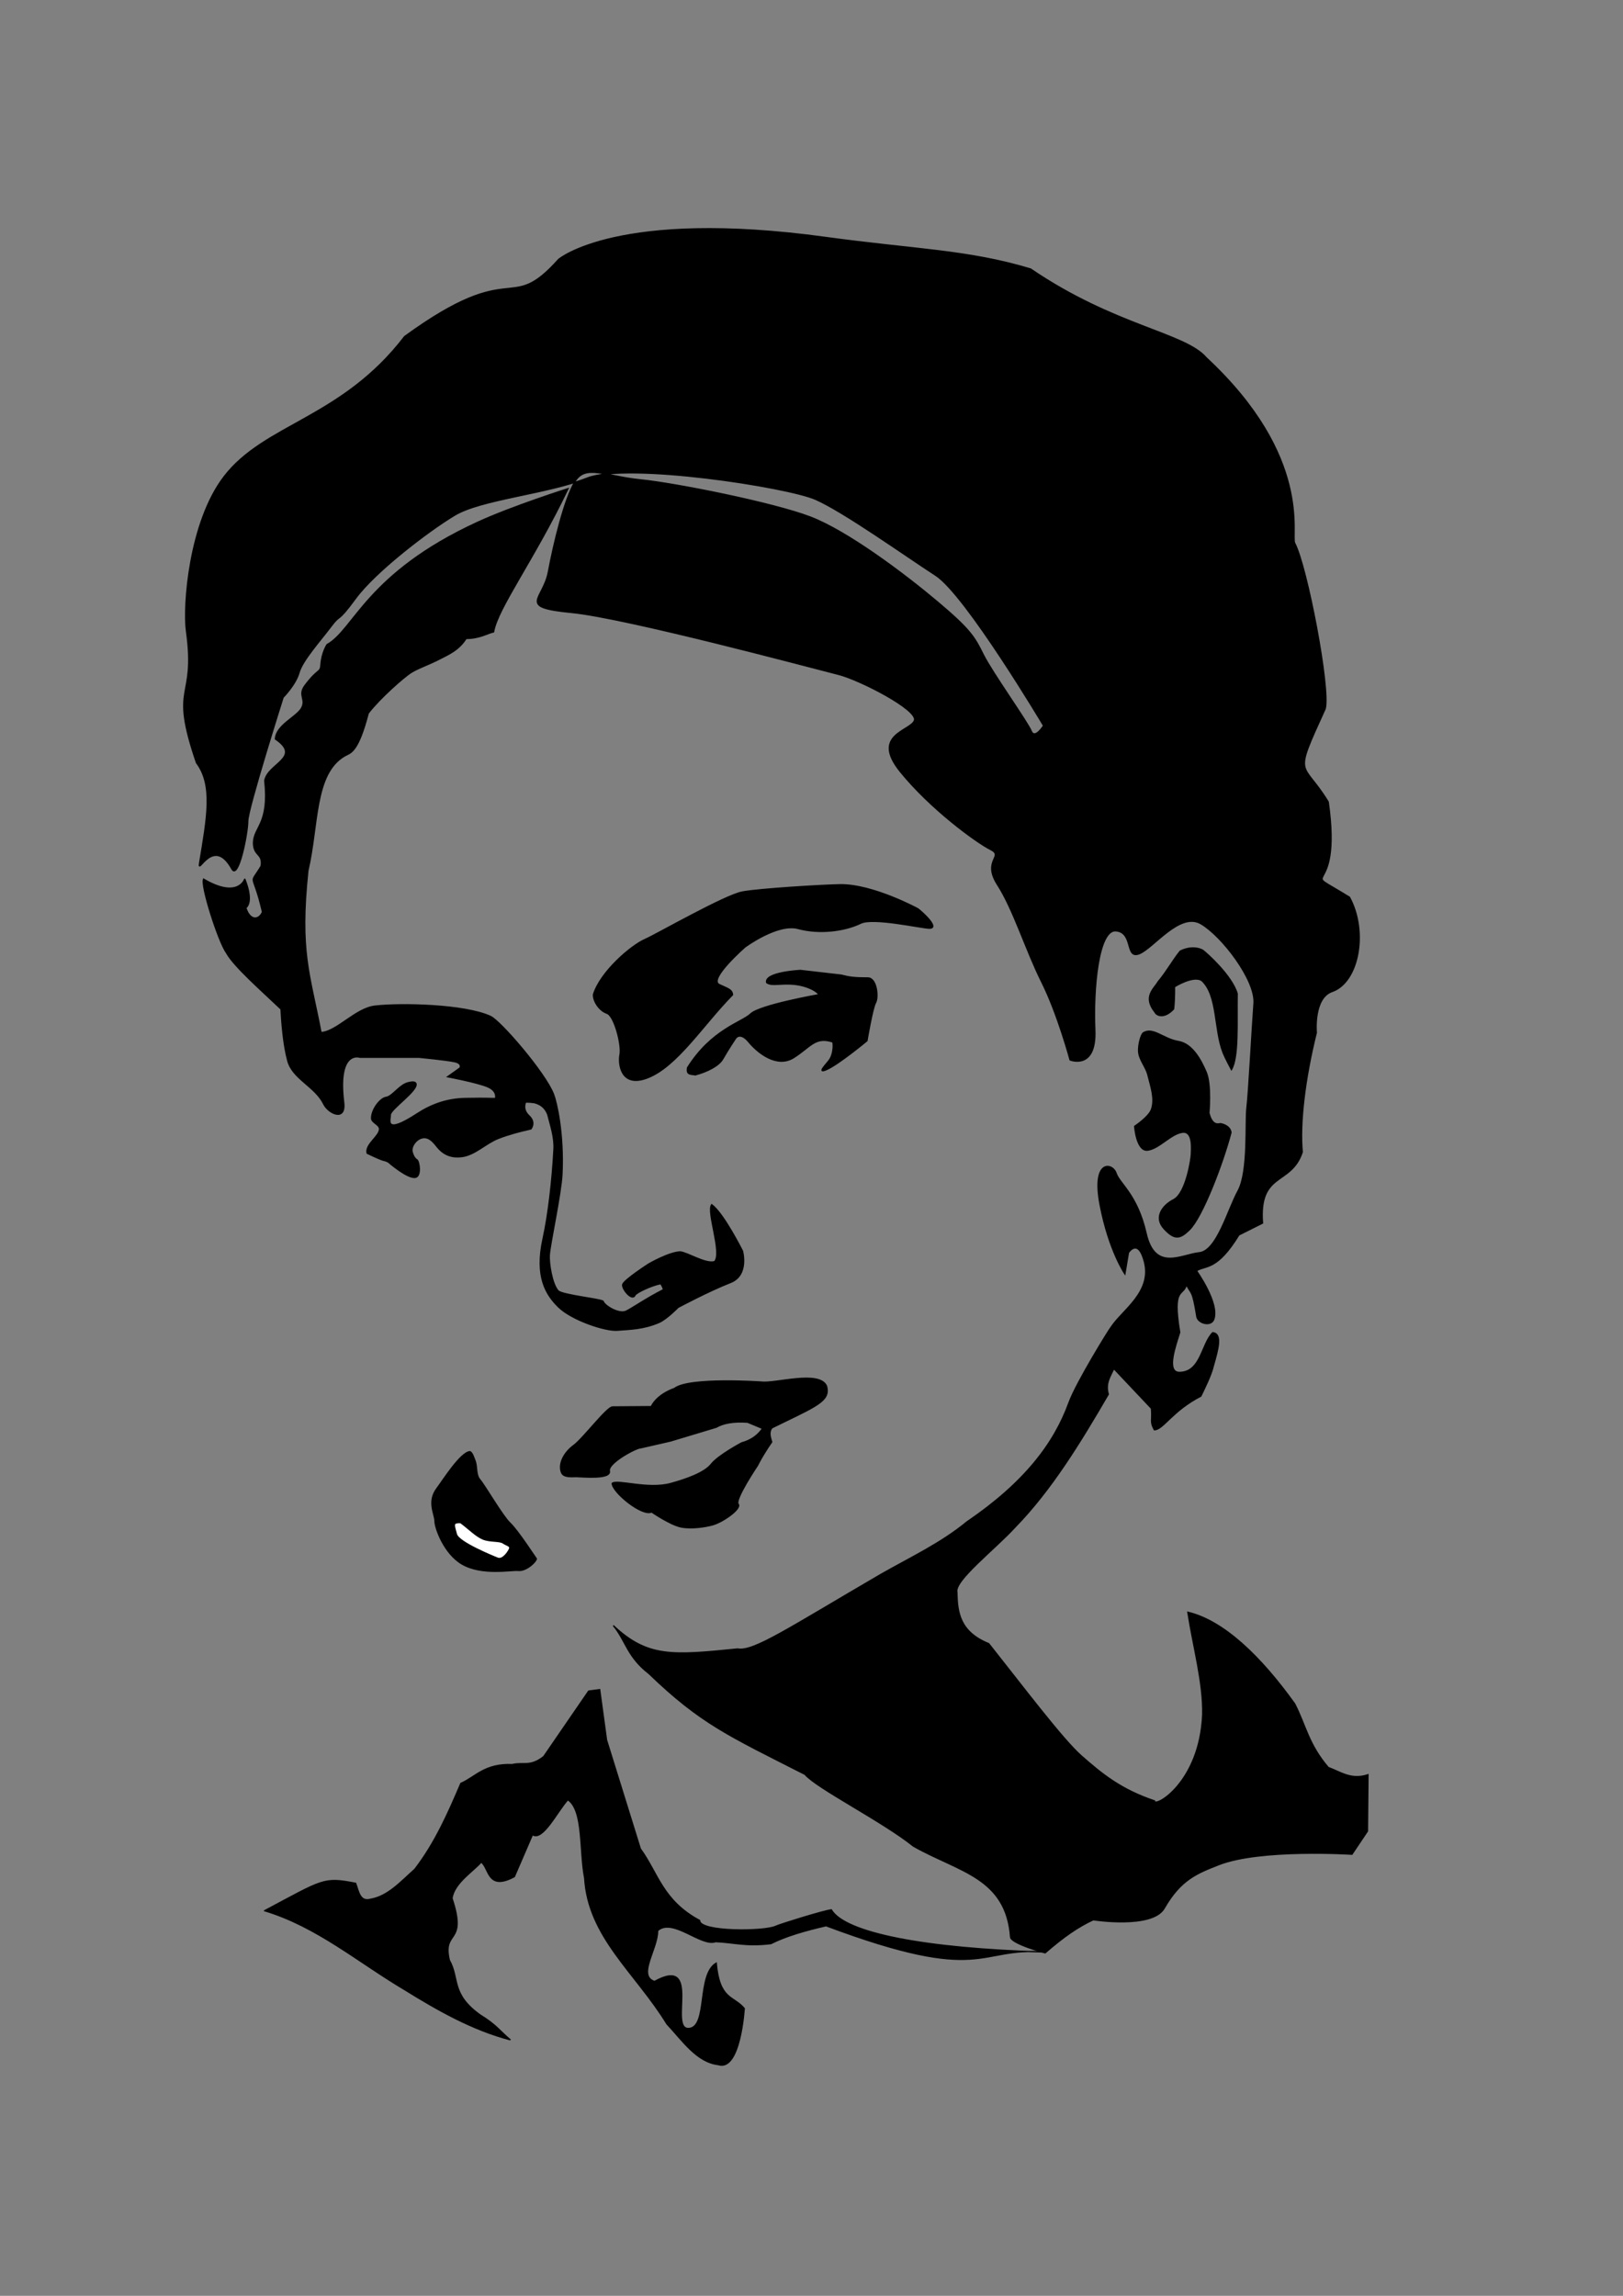 <?xml version="1.0" encoding="UTF-8" standalone="no"?>
<!-- Created with Inkscape (http://www.inkscape.org/) -->

<svg
   xmlns:dc="http://purl.org/dc/elements/1.1/"
   xmlns:cc="http://creativecommons.org/ns#"
   xmlns:rdf="http://www.w3.org/1999/02/22-rdf-syntax-ns#"
   xmlns:svg="http://www.w3.org/2000/svg"
   xmlns="http://www.w3.org/2000/svg"
   xmlns:sodipodi="http://sodipodi.sourceforge.net/DTD/sodipodi-0.dtd"
   xmlns:inkscape="http://www.inkscape.org/namespaces/inkscape"
   width="210mm"
   height="297mm"
   viewBox="0 0 744.094 1052.362"
   id="svg4937"
   version="1.1"
   inkscape:version="0.91 r13725"
   sodipodi:docname="frida.svg">
  <rect x="0" y="0" width="744.094" height="1052.362" fill="#808080" stroke="none"/>
  <defs
     id="defs4939" />
  <sodipodi:namedview
     id="base"
     pagecolor="#ffffff"
     bordercolor="#666666"
     borderopacity="1.0"
     inkscape:pageopacity="0.0"
     inkscape:pageshadow="2"
     inkscape:zoom="1.4"
     inkscape:cx="350.32005"
     inkscape:cy="473.17552"
     inkscape:document-units="px"
     inkscape:current-layer="layer2"
     showgrid="false"
     inkscape:window-width="4472"
     inkscape:window-height="1813"
     inkscape:window-x="0"
     inkscape:window-y="26"
     inkscape:window-maximized="0" />
  <g
     inkscape:groupmode="layer"
     id="layer2"
     inkscape:label="Capa 2">
    <path
       style="fill:#000000;fill-rule:evenodd;stroke:#000000;stroke-width:0.568px;stroke-linecap:butt;stroke-linejoin:miter;stroke-opacity:1"
       d="m 318.871,492.693 c 5.309,-1.415 10.676,-4.1 12.469,-7.238 2.738,-4.792 5.948,-9.531 5.948,-9.531 0,0 2.007,-3.153 6.02,1.72 4.013,4.873 12.828,12.039 20.567,7.166 7.74,-4.873 9.818,-9.889 17.987,-7.166 0.43,2.437 -0.143,6.163 -1.577,8.17 -1.433,2.007 -6.056,6.48 -1.433,4.515 5.526,-2.349 18.632,-13.258 18.632,-13.258 0,0 2.508,-14.906 3.941,-17.486 1.433,-2.58 0.502,-11.323 -3.511,-11.323 -6.306,0 -8.602,-0.339 -12.254,-1.29 -6.238,-0.687 -18.704,-2.15 -18.704,-2.15 0,0 -16.644,0.811 -15.479,5.59 2.587,2.107 8.702,-0.681 16.904,1.584 5.587,1.543 7.141,3.931 7.141,3.931 0,0 -27.173,4.778 -31.354,8.818 -4.003,3.867 -17.916,7.095 -28.952,24.652 -0.607,3.231 1.199,2.998 3.655,3.296 z"
       id="path5551"
       inkscape:connector-curvature="0"
       sodipodi:nodetypes="cscssccscsscccscscc" />
    <path
       style="fill:#000000;fill-rule:evenodd;stroke:#000000;stroke-width:0.568px;stroke-linecap:butt;stroke-linejoin:miter;stroke-opacity:1"
       d="m 278.239,464.458 c 3.44,1.147 6.88,14.619 6.02,18.919 -0.86,4.3 0.357,15.339 12.469,10.749 13.616,-5.16 25.48,-24.275 39.128,-38.124 -0.204,-2.573 -2.436,-2.895 -6.163,-4.73 -4.994,-2.458 11.896,-17.199 11.896,-17.199 0,0 14.906,-11.036 24.365,-8.456 9.459,2.58 21.086,1.256 28.665,-2.437 5.59,-2.723 26.941,2.067 31.245,2.293 5.446,0.287 -3.028,-7.428 -5.016,-8.886 0,0 -20.782,-11.323 -35.831,-11.036 -8.674,0.165 -36.548,1.863 -44.574,3.296 -8.026,1.433 -39.752,19.641 -44.717,21.785 -6.306,2.723 -20.359,14.694 -23.649,25.225 -0.149,3.14 2.723,7.453 6.163,8.599 z"
       id="path5553"
       inkscape:connector-curvature="0"
       sodipodi:nodetypes="ssscscssssssscs" />
    <path
       style="fill:#000000;fill-rule:evenodd;stroke:#000000;stroke-width:0.568px;stroke-linecap:butt;stroke-linejoin:miter;stroke-opacity:1"
       d="m 257.385,674.858 c -1.497,-4.097 1.362,-9.173 5.661,-12.326 4.3,-3.153 15.192,-17.629 17.772,-17.629 2.58,0 17.772,-0.143 17.772,-0.143 0,0 2.074,-5.251 10.606,-8.313 6.736,-5.267 39.916,-2.938 39.916,-2.938 6.41,0.793 26.573,-5.509 29.812,1.827 1.42,5.139 -1.505,7.704 -13.258,13.437 l -11.753,5.733 c -1.556,1.972 -0.779,4.235 -0.107,6.485 -4.608,6.7 -6.485,10.714 -6.485,10.714 0,0 -10.606,15.766 -8.886,17.772 1.72,2.007 -6.811,8.082 -11.609,9.459 -3.253,0.934 -9.834,1.982 -14.619,1.003 -4.94,-1.011 -13.473,-6.88 -13.473,-6.88 -4.243,2.179 -17.999,-9.017 -18.059,-13.114 2.249,-1.963 16.327,2.936 26.802,0.072 6.934,-1.896 15.486,-4.86 18.632,-8.886 3.143,-4.021 13.902,-9.746 13.902,-9.746 4.388,-1.201 7.475,-3.509 9.603,-6.593 l -6.88,-2.866 c -6.609,-0.457 -11.16,0.459 -14.332,2.293 l -20.925,6.306 -13.759,3.153 c -1.771,-0.136 -15.156,6.926 -14.332,10.606 0.903,4.034 -12.899,2.58 -15.192,2.58 -2.293,0 -5.894,0.493 -6.808,-2.007 z"
       id="path5555"
       inkscape:connector-curvature="0"
       sodipodi:nodetypes="cssccccscccssaccssccccccssc" />
    <path
       style="fill:#000000;fill-rule:evenodd;stroke:#000000;stroke-width:0.568px;stroke-linecap:butt;stroke-linejoin:miter;stroke-opacity:1"
       d="m 217.759,669.502 c 1.131,2.811 0.269,6.516 2.29,8.796 2.039,2.3 10.372,16.636 13.726,19.795 3.765,3.545 11.841,16.155 11.989,16.155 1.052,0.486 -3.981,6.048 -8.177,5.613 -3.188,-0.33 -16.496,2.413 -25.714,-2.9 -8.258,-4.759 -12.462,-16.591 -12.462,-19.744 0,-3.153 -3.68,-8.838 0.86,-14.906 2.88,-3.849 10.925,-16.652 15.192,-16.912 1.132,0.507 1.711,2.649 2.296,4.103 z"
       id="path5557"
       inkscape:connector-curvature="0"
       sodipodi:nodetypes="asscssssca" />
    <path
       style="fill:#000000;fill-rule:evenodd;stroke:#000000;stroke-width:0.568px;stroke-linecap:butt;stroke-linejoin:miter;stroke-opacity:1"
       d="m 91.461,395.871 c -0.915,5.505 6.396,-12.828 14.835,2.432 2.988,5.403 7.297,-16.215 7.297,-21.891 0,-5.675 16.215,-56.754 16.215,-56.754 0,0 5.675,-5.675 7.297,-11.351 1.622,-5.675 9.729,-14.594 14.594,-21.08 4.865,-6.486 2.432,-0.811 11.351,-12.972 8.918,-12.162 33.241,-30.809 45.403,-38.106 12.161,-7.297 42.16,-9.729 60.807,-17.026 18.648,-7.297 91.617,4.054 104.589,9.729 12.972,5.675 41.349,25.945 55.132,34.863 13.783,8.918 49.457,68.915 49.457,68.915 0,0 -4.054,6.486 -5.675,2.432 -1.622,-4.054 -17.837,-26.755 -21.891,-34.863 -4.054,-8.108 -5.675,-11.351 -21.08,-24.323 -15.405,-12.972 -41.349,-32.431 -58.375,-38.917 -17.026,-6.486 -61.618,-15.405 -77.834,-17.026 -16.215,-1.622 -25.134,-7.297 -29.998,0.811 -4.865,8.108 -9.729,28.377 -12.162,41.349 -2.432,12.972 -14.594,16.215 10.54,18.648 25.134,2.432 112.697,25.945 122.426,28.377 9.729,2.432 36.484,16.215 34.863,21.08 -1.622,4.865 -20.269,6.486 -6.486,23.512 13.783,17.026 34.863,32.431 41.349,35.674 6.486,3.243 -4.054,4.865 3.243,16.215 7.297,11.351 12.972,29.998 20.269,44.592 7.297,14.594 12.972,35.674 12.972,35.674 0,0 12.162,4.865 11.351,-13.783 -0.811,-18.648 1.622,-46.214 9.729,-45.403 8.108,0.811 4.054,12.972 10.54,10.54 6.486,-2.432 18.648,-19.458 28.377,-13.783 9.729,5.675 25.134,25.945 24.323,36.484 -0.811,10.54 -2.432,41.349 -3.243,47.835 -0.811,6.486 0.811,29.188 -4.054,38.106 -4.865,8.918 -9.729,27.566 -17.837,28.377 -8.108,0.811 -20.269,8.918 -24.323,-8.918 -4.054,-17.837 -12.162,-22.701 -13.783,-27.566 -1.622,-4.865 -11.351,-6.486 -7.297,14.594 4.054,21.08 11.351,31.62 11.351,31.62 l 1.622,-9.729 c 0,0 4.376,-7.034 7.297,4.054 3.681,13.972 -10.159,22.284 -15.202,29.998 -0.704,0.704 -16.003,25.407 -19.357,34.66 -6.765,18.666 -20.321,36.646 -46.82,54.672 -11.851,9.787 -25.839,16.295 -39.399,24.032 -42.148,24.559 -58.432,35.625 -65.699,34.196 -29.76,2.985 -41.25,4.091 -57,-10.726 5.717,6.897 6.357,14.304 16.306,21.97 23.811,22.937 36.457,28.407 71.585,46.25 5.294,6.314 35.439,21.446 49.733,32.915 20.812,11.788 42.515,14.259 44.52,41.66 0.222,3.039 15.851,7.239 15.851,7.239 8.532,-7.399 15.04,-11.919 22.062,-15.167 0,0 27.061,4.234 32.529,-5.295 7.577,-13.204 15.044,-16.021 24.941,-19.933 19.013,-7.515 61.143,-4.815 61.143,-4.815 l 7.1,-10.589 0.237,-25.85 c -7.767,2.562 -12.578,-1.281 -18.213,-3.337 -9.164,-10.737 -10.372,-19.484 -15.405,-29.188 -15.425,-21.493 -32.413,-38.029 -48.982,-41.972 2.419,15.666 7.115,32.187 6.822,46.836 -1.342,31.726 -22.46,43 -22.092,39.638 -15.47,-5.207 -24.135,-12.33 -33.659,-20.708 -8.746,-7.791 -26.859,-31.85 -42.352,-51.361 -13.319,-5.422 -14.415,-14.336 -14.594,-23.512 -1.381,-5.348 17.518,-19.855 26.755,-29.998 16.596,-17.048 29.793,-38.708 42.667,-60.807 -1.471,-5.077 0.938,-8.213 2.534,-11.756 l 17.229,18.242 c 0.506,5.954 -0.789,5.889 1.318,9.801 4.055,-0.007 8.128,-8.602 21.333,-15.426 1.494,-3.061 4.855,-9.834 5.726,-13.834 2.122,-7.395 4.295,-14.843 -0.304,-15.253 -5.154,5.218 -5.357,17.79 -14.847,18.192 -6.862,0.496 -2.074,-12.376 -0.253,-18.344 -3.501,-21.212 1.538,-16.196 3.104,-21.846 2.113,4.597 2.649,1.597 4.762,14.831 0.794,3.025 6.478,4.411 7.727,1.102 2.787,-7.388 -7.919,-22.325 -7.919,-22.325 4.353,-2.639 9.353,0.054 19.458,-16.404 5.89,-2.95 9.523,-4.772 10.827,-5.429 -1.792,-23.804 13.143,-16.99 18.226,-32.587 -1.24,-13.155 1.198,-33.628 6.441,-54.694 0,0 -1.463,-15.863 7.239,-18.881 12.29,-4.262 16.499,-27.544 7.969,-43.217 -25.644,-15.901 -2.977,3.558 -9.757,-43.713 -11.983,-19.671 -16.314,-9.855 -1.393,-42.651 2.484,-8.833 -8.389,-65.546 -13.976,-75.932 -1.898,-3.528 8.314,-39.509 -40.547,-84.987 -9.792,-11.451 -42.025,-14.439 -80.529,-40.69 -28.729,-8.694 -53.457,-8.904 -93.785,-14.442 -95.64,-13.133 -122.622,10.052 -122.622,10.052 -23.225,26.01 -19.744,-1.67 -70.573,35.334 -28.918,37.76 -64.219,39.943 -82.85,64.346 -15.936,20.873 -18.771,59.135 -17.174,70.729 4.509,32.723 -8.104,23.191 4.586,60.337 7.707,10.251 4.902,25.025 1.38,46.214 z"
       id="path5559"
       inkscape:connector-curvature="0"
       sodipodi:nodetypes="ssscssssssscsssssssssssssscsssssssssssccscscccccccsccsacccccccccccccccccccccccscccccscccsccsccsscs" />
    <path
       style="fill:#000000;fill-rule:evenodd;stroke:#000000;stroke-width:0.568px;stroke-linecap:butt;stroke-linejoin:miter;stroke-opacity:1"
       d="m 93.375,402.99 c 15.712,9.252 18.946,0.025 18.8,-0.177 0,0 4.427,10.058 0.532,13.352 2.168,6.521 6.334,5.233 7.626,1.824 -4.554,-19.403 -6.372,-11.43 -0.608,-21.004 0.868,-5.986 -3.34,-4.267 -3.529,-10.481 0.115,-7.668 7.34,-8.536 5.182,-28.684 1.358,-7.828 17.223,-10.624 4.884,-19.058 0.269,-6.395 9.739,-10.113 11.996,-14.201 2.256,-4.088 -1.833,-5.824 1.534,-10.335 6.135,-8.219 7.06,-5.577 7.352,-9.642 0.402,-5.585 2.791,-9.11 2.791,-9.11 12.419,-6.868 18.158,-32.691 69.058,-56.082 15.995,-7.35 41.45,-15.405 41.45,-15.405 -15.823,32.895 -32.24,54.682 -34.154,65.672 -2.828,0.631 -6.472,3.024 -12.576,3.015 -3.427,5.364 -7.984,7.261 -12.746,9.687 -4.664,2.376 -9.685,4.065 -12.753,6.072 -3.069,2.007 -13.948,11.429 -19.388,18.521 -4.729,18.268 -8.215,18.084 -10.641,19.458 -14.236,8.067 -12.126,31.885 -17.026,52.7 -3.898,37.148 0.783,46.926 6.029,74.183 7.171,-0.373 15.792,-11.074 24.683,-12.105 11.991,-1.39 41.187,-0.733 52.999,4.709 4.63,2.133 24.998,25.739 28.884,35.623 1.416,3.601 4.784,17.998 3.904,36.601 -0.428,9.055 -5.462,31.938 -5.819,37.224 -0.233,3.456 1.202,13.185 4.043,16.323 1.79,1.977 20.396,3.861 20.675,4.865 0.543,1.953 7.297,6.081 10.54,4.459 3.243,-1.622 8.757,-5.599 17.026,-9.831 -0.063,-1.151 -1.216,-2.736 -1.216,-2.736 -4.286,0.797 -11.245,4.133 -11.756,5.27 -1.329,2.955 -6.081,-2.838 -5.675,-4.865 0.405,-2.027 11.959,-9.476 11.959,-9.476 0,0 9.222,-5.338 14.391,-5.523 3.344,0.26 11.735,5.749 15.81,4.459 3.562,-4.019 -3.79,-22.792 -1.368,-26.097 5.324,3.684 14.138,21.232 14.138,21.232 0,0 3.091,11.097 -5.473,14.442 -9.912,3.871 -24.019,11.401 -24.019,11.401 0,0 -5.298,5.414 -8.716,6.892 -7.24,3.131 -13.378,3.142 -19.256,3.598 -5.392,0.418 -20.776,-4.662 -26.907,-10.692 -5.701,-5.606 -10.895,-13.811 -7.044,-31.316 2.433,-11.058 4.236,-26.906 4.983,-41.038 0.286,-5.413 -1.586,-10.878 -2.891,-16.002 -1.378,-3.338 -3.613,-4.587 -6.081,-5.27 0,0 -3.981,-0.525 -4.119,-0.119 -0.674,1.987 -0.471,4.122 1.622,6.081 2.529,2.367 1.938,4.636 0.932,6.076 -5.213,1.175 -10.109,2.447 -14.941,4.327 -5.862,2.281 -10.764,7.677 -16.907,8.383 -4.064,0.467 -7.966,-0.451 -11.254,-4.623 -1.376,-1.745 -3.105,-3.84 -5.31,-4.072 -3.656,-0.384 -6.746,3.91 -6.081,6.486 0.792,3.066 2.245,3.667 2.245,3.667 1.094,0.933 1.979,7.35 -0.608,8.006 -3.558,0.903 -12.531,-6.969 -12.531,-6.969 -2.821,-1.473 0,0.608 -9.729,-4.054 -1.028,-4.112 5.697,-7.746 5.675,-11.148 -0.013,-2.027 -3.612,-2.838 -3.648,-4.865 -0.071,-3.907 3.851,-9.222 6.689,-9.628 2.838,-0.405 6.128,-5.739 10.033,-6.689 1.189,-0.289 3.255,-0.753 3.648,0.405 1.091,3.215 -11.933,11.834 -11.756,14.391 0.132,1.91 -3.278,9.583 12.396,-0.654 11.95,-7.805 21.706,-6.841 25.68,-6.981 3.266,-0.115 10.11,0.072 10.11,0.072 0,0 1.194,-3.389 -3.671,-5.415 -4.865,-2.027 -18.267,-4.553 -18.267,-4.553 l 5.675,-4.054 c 0,0 1.216,-2.027 -2.432,-2.838 -3.648,-0.811 -16.215,-2.027 -16.215,-2.027 l -27.161,0 c 0,0 -10.468,-3.778 -7.5,20.675 1.099,9.055 -7.099,4.995 -9.121,0.811 -3.935,-8.144 -14.273,-11.55 -16.519,-19.864 -2.119,-7.84 -2.788,-18.119 -3.105,-23.723 -8.497,-8.109 -21.481,-19.44 -24.968,-25.734 -3.724,-5.097 -12.125,-31.538 -10.489,-33.824 z"
       id="path5561"
       inkscape:connector-curvature="0"
       sodipodi:nodetypes="ccccccccssscscccsscsccssssssssccsscccccscsssssccsscasssscsccsasasssscsccsccsssccc" />
    <path
       style="fill:#000000;fill-rule:evenodd;stroke:#000000;stroke-width:0.568px;stroke-linecap:butt;stroke-linejoin:miter;stroke-opacity:1"
       d="m 522.003,481.939 c 0.233,3.87 3.353,7.052 4.271,10.818 1.255,5.147 3.396,10.818 1.622,15.81 -1.216,3.421 -7.702,7.702 -7.702,7.702 0,0 0.811,11.756 6.081,10.945 5.27,-0.811 10.45,-7.371 15.72,-8.181 5.27,-0.811 4.193,8.399 4.193,10.02 0,1.622 -2.309,17.861 -8.157,20.863 -5.01,2.572 -9.201,8.063 -4.336,13.333 4.865,5.27 7.366,4.643 11.633,0.45 5.961,-5.858 15.238,-30.167 19.053,-44.592 -0.494,-3.485 -4.865,-4.054 -4.865,-4.054 -2.06,0.501 -3.968,-0.061 -5.27,-4.865 0,0 1.202,-12.907 -1.216,-18.648 -2.46,-5.84 -6.461,-13.087 -12.71,-14.139 -7.032,-1.184 -11.585,-6.673 -16.076,-4.029 -1.167,0.687 -2.417,5.62 -2.24,8.566 z"
       id="path5563"
       inkscape:connector-curvature="0"
       sodipodi:nodetypes="caacsssssscccassc" />
    <path
       style="fill:#000000;fill-rule:evenodd;stroke:#000000;stroke-width:0.568px;stroke-linecap:butt;stroke-linejoin:miter;stroke-opacity:1"
       d="m 529.517,463.975 c 0.707,1.561 4.224,3.176 8.56,-1.48 0.543,-5.161 0.405,-10.177 0.405,-10.177 0,0 8.658,-5.458 12.513,-2.819 7.357,6.83 5.556,22.27 9.711,32.934 1.061,2.723 3.863,7.87 3.863,7.87 3.416,-5.701 2.434,-21.665 2.647,-34.84 -2.451,-8.311 -13.989,-18.544 -15.74,-19.864 -2.992,-1.666 -7.027,-1.355 -10.417,0.383 -3.444,4.291 -5.972,9.064 -10.088,14.021 -1.933,3.309 -7.115,6.893 -1.456,13.973 z"
       id="path5565"
       inkscape:connector-curvature="0"
       sodipodi:nodetypes="ccccacccccc" />
    <path
       style="fill:#000000;fill-rule:evenodd;stroke:#000000;stroke-width:0.568px;stroke-linecap:butt;stroke-linejoin:miter;stroke-opacity:1"
       d="m 121.296,875.844 c 23.972,7.219 42.963,23.571 64.051,36.079 15.512,9.611 31.267,18.564 48.646,23.107 -4.594,-3.784 -6.401,-6.861 -13.783,-11.351 -13.603,-9.693 -9.459,-16.756 -14.188,-25.134 -3.373,-14.235 8.386,-6.737 1.216,-28.377 0.933,-7.057 10.134,-12.706 13.378,-16.621 3.744,2.748 2.752,13.38 15.202,6.689 l 8.31,-19.256 c 4.668,3.166 11.294,-10.563 16.215,-16.013 7.285,4.882 5.27,23.715 7.702,35.876 1.606,27.12 23.197,43.252 37.701,66.888 7.241,7.766 13.727,17.497 23.512,18.648 10.219,3.413 11.959,-25.742 11.959,-25.742 -4.951,-5.937 -11.313,-3.757 -12.851,-20.781 -8.974,5.143 -3.715,29.248 -12.488,29.955 -9.608,0.775 6.062,-33.633 -15.807,-21.539 -8.014,-2.644 1.537,-14.859 1.441,-23.31 6.873,-6.155 20,7.528 26.553,5.067 8.399,0.335 13.85,2.308 25.373,0.907 6.977,-3.515 15.832,-6.018 25.277,-8.204 73.067,27.362 69.213,9.44 100.26,12.064 -55.153,-1.573 -91.558,-8.752 -97.827,-19.361 -3.648,0.405 -23.819,6.703 -25.441,7.514 -4.918,2.469 -34.961,2.784 -34.961,-2.649 -16.989,-9.114 -19.045,-21.674 -27.161,-32.836 l -15.503,-49.862 -3.145,-23.107 -5.053,0.663 -20.605,30.007 c -6.209,4.936 -9.528,2.442 -14.426,3.689 -12.692,-0.506 -16.766,5.628 -23.561,8.611 -5.826,13.662 -11.81,27.25 -21.08,39.322 -6.369,5.693 -12.363,12.448 -20.269,13.783 -4.987,1.41 -5.49,-3.585 -6.892,-7.297 -14.832,-2.872 -14.782,-1.782 -41.754,12.567 z"
       id="path5573"
       inkscape:connector-curvature="0"
       sodipodi:nodetypes="cccccccccccccccscccccccccccccccccccc" />
    <path
       style="display:inline;opacity:1;fill:#ffffff;fill-opacity:1;fill-rule:evenodd;stroke:#ffffff;stroke-width:0.568px;stroke-linecap:butt;stroke-linejoin:miter;stroke-opacity:0"
       d="m 211.227,698.345 c 3.653,2.748 6.9,6.078 10.093,7.396 3.192,1.317 7.601,0.709 9.172,1.774 1.571,1.064 3.142,1.267 2.939,2.128 -0.203,0.861 -2.888,5.219 -5.118,4.358 -2.23,-0.861 -17.834,-7.276 -18.797,-10.823 -0.963,-3.547 -1.307,-4.548 -0.394,-4.778 0.639,-0.161 1.716,-0.347 2.106,-0.054 z"
       id="path5594"
       inkscape:connector-curvature="0"
       sodipodi:nodetypes="ssssssss" />
  </g>
</svg>
